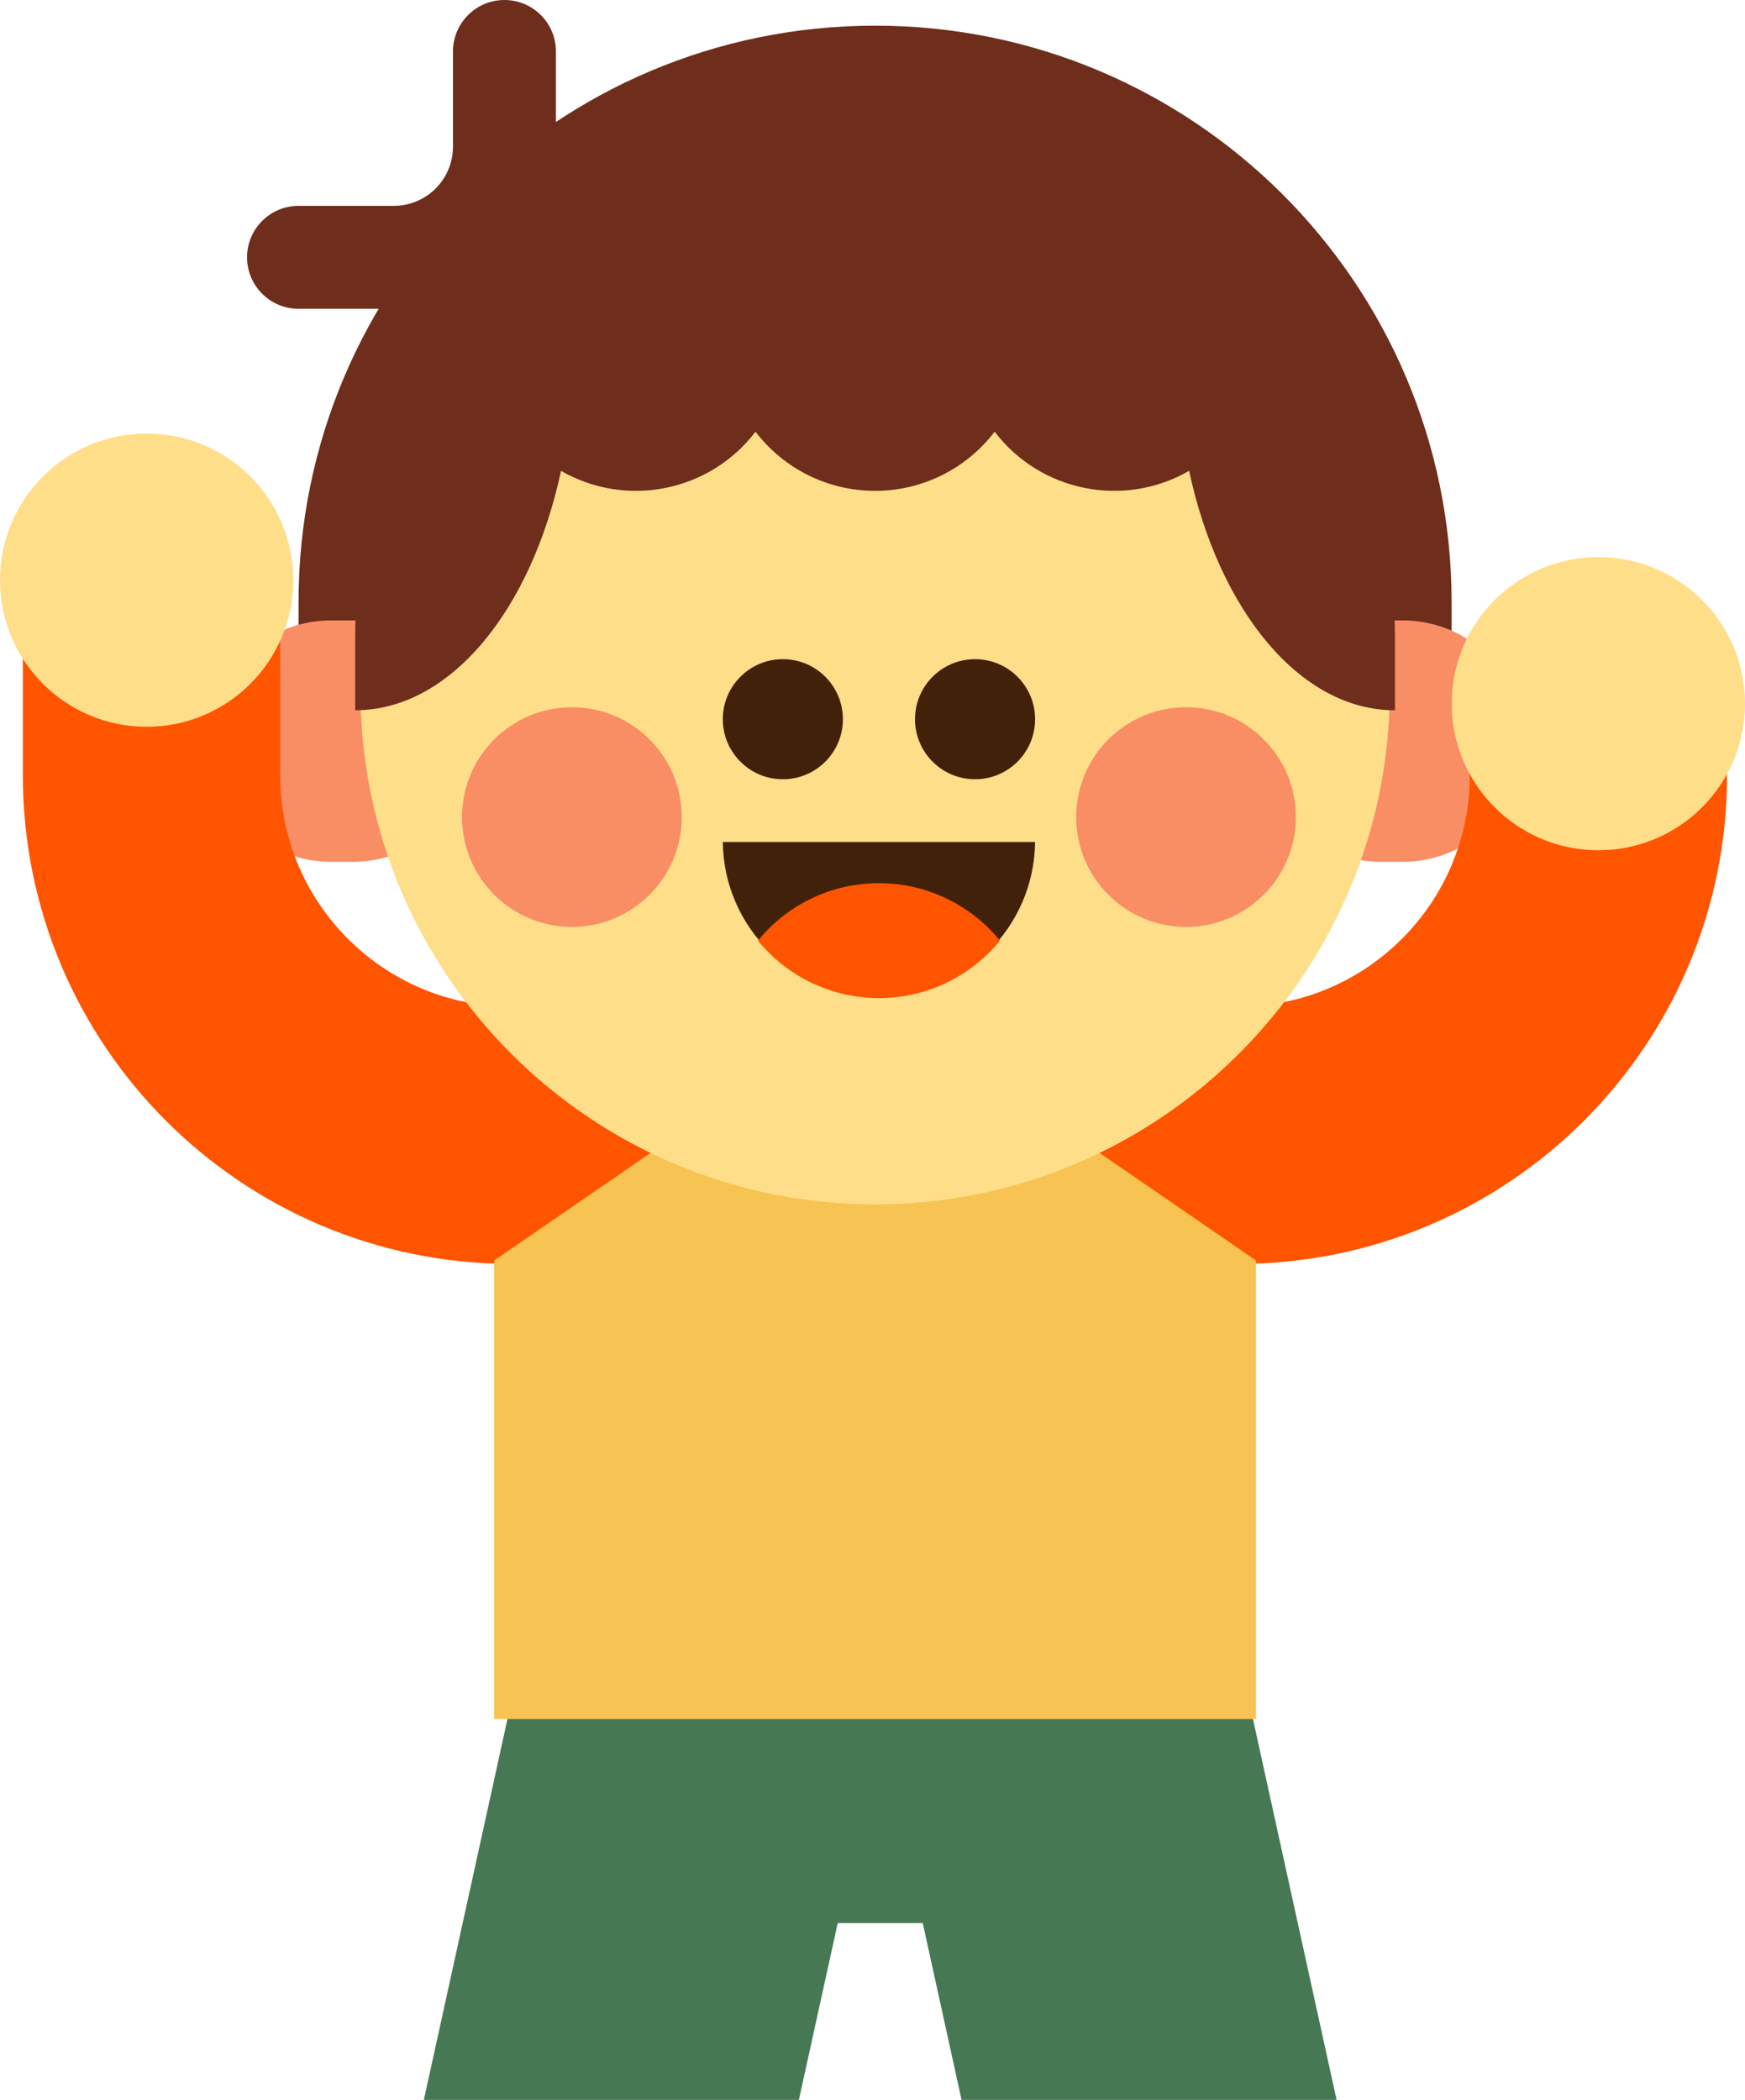 <svg version="1.1" xmlns="http://www.w3.org/2000/svg" xmlns:xlink="http://www.w3.org/1999/xlink" width="89.735" height="108" viewBox="0,0,89.735,108"><g transform="translate(-197,-132)"><g data-paper-data="{&quot;isPaintingLayer&quot;:true}" fill-rule="evenodd" stroke-linecap="butt" stroke-linejoin="miter" stroke-miterlimit="10" stroke-dasharray="" stroke-dashoffset="0" style="mix-blend-mode: normal"><path d="M212.353,168.895v-5.93c0,-16.372 13.273,-29.645 29.647,-29.645c16.374,0 29.647,13.273 29.647,29.647v5.93" fill="#6f2d1c" stroke="none" stroke-width="1"/><path d="M215.144,163.909c3.429,0 6.208,2.78 6.208,6.208c0,3.429 -2.78,6.208 -6.208,6.208h-1.241c-3.385,-0.061 -6.098,-2.822 -6.098,-6.208c0,-3.386 2.712,-6.147 6.098,-6.208h1.241M269.144,163.909c3.429,0 6.208,2.78 6.208,6.208c0,3.429 -2.78,6.208 -6.208,6.208h-1.241c-3.385,-0.061 -6.098,-2.822 -6.098,-6.208c0,-3.386 2.712,-6.147 6.098,-6.208h1.241" data-paper-data="{&quot;origPos&quot;:null}" fill="#f98e65" stroke="none" stroke-width="1"/><path d="M279.195,164.547v7.326c0,10.225 -8.29,18.514 -18.514,18.514h-37.376c-10.224,0 -18.513,-8.29 -18.513,-18.514v-7.326" fill="none" stroke="#ff5400" stroke-width="13.235"/><path d="M218.796,240l5.208,-23.726h36.52l5.21,23.726h-19.286l-1.998,-9.098h-4.37l-1.998,9.098z" fill="#467854" stroke="none" stroke-width="1"/><path d="M261.588,220.412h-39.176v-23.583l19.588,-13.476l19.588,13.476z" fill="#f7c353" stroke="none" stroke-width="1"/><path d="M242,193.941c-14.62,0 -26.47,-11.851 -26.47,-26.47v-5.295c0,-14.619 11.85,-26.47 26.47,-26.47c14.62,0 26.47,11.851 26.47,26.47v5.295c0,14.619 -11.85,26.47 -26.47,26.47" data-paper-data="{&quot;origPos&quot;:null}" fill="#ffde8a" stroke="none" stroke-width="1"/><path d="M240.346,168.99c0,1.705 -1.383,3.088 -3.088,3.088c-1.705,0 -3.088,-1.383 -3.088,-3.088c0,-1.705 1.383,-3.088 3.088,-3.088c1.705,0 3.088,1.383 3.088,3.088M250.229,175.304c-0.049,4.4 -3.63,7.94 -8.03,7.94c-4.4,0 -7.98,-3.541 -8.03,-7.94" fill="#42210b" stroke="none" stroke-width="1"/><path d="M242.199,177.422c2.413,-0.002 4.699,1.083 6.222,2.955c-1.523,1.872 -3.809,2.958 -6.222,2.956c-2.413,0.002 -4.698,-1.084 -6.221,-2.956c1.523,-1.872 3.809,-2.957 6.222,-2.955" fill="#ff5400" stroke="none" stroke-width="1"/><path d="M250.229,168.99c0,1.706 -1.383,3.088 -3.088,3.088c-1.706,0 -3.088,-1.383 -3.088,-3.088c0,-1.706 1.383,-3.088 3.088,-3.088c1.706,0 3.088,1.383 3.088,3.088" fill="#42210b" stroke="none" stroke-width="1"/><path d="M232.059,174.023c0,3.12 -2.53,5.65 -5.65,5.65c-3.12,0 -5.65,-2.53 -5.65,-5.65c0,-3.12 2.53,-5.65 5.65,-5.65c3.12,0 5.65,2.53 5.65,5.65M263.64,174.023c0,3.12 -2.53,5.65 -5.65,5.65c-3.12,0 -5.65,-2.53 -5.65,-5.65c0,-3.12 2.53,-5.65 5.65,-5.65c3.12,0 5.65,2.53 5.65,5.65" fill="#f98e65" stroke="none" stroke-width="1"/><path d="M268.999,162.389l-0.402,-0.301c0.09,0.888 0.137,1.788 0.137,2.699v3.743c-4.888,0 -9.044,-5.14 -10.585,-12.313c-3.366,1.935 -7.645,1.073 -10,-2.014c-1.463,1.918 -3.737,3.043 -6.149,3.043c-2.412,0 -4.686,-1.125 -6.149,-3.043c-2.355,3.087 -6.634,3.949 -10,2.014c-1.543,7.172 -5.699,12.312 -10.587,12.312v-3.743c0.001,-0.893 0.046,-1.786 0.135,-2.675l-0.4,0.277c0,-14.912 12.088,-27 27,-27c14.912,0 27,12.088 27,27z" fill="#6f2d1c" stroke="none" stroke-width="1"/><path d="M217.252,147.882h-4.9c-1.462,0 -2.647,-1.185 -2.647,-2.647c0,-1.462 1.185,-2.647 2.647,-2.647h4.9c1.679,-0.002 3.04,-1.363 3.042,-3.042v-4.899c0,-1.462 1.185,-2.647 2.647,-2.647c1.462,0 2.647,1.185 2.647,2.647v4.9c0,4.596 -3.74,8.335 -8.336,8.335" fill="#6f2d1c" stroke="none" stroke-width="1"/><path d="M286.735,168.191c0,4.165 -3.376,7.54 -7.54,7.54c-4.165,0 -7.54,-3.376 -7.54,-7.54c0,-4.165 3.376,-7.54 7.54,-7.54c4.165,0 7.54,3.376 7.54,7.54" data-paper-data="{&quot;origPos&quot;:null}" fill="#ffde8a" stroke="none" stroke-width="1"/><path d="M212.082,161.838c0,4.165 -3.376,7.541 -7.541,7.541c-4.165,0 -7.541,-3.376 -7.541,-7.541c0,-4.165 3.376,-7.541 7.541,-7.541c4.165,0 7.541,3.376 7.541,7.541" data-paper-data="{&quot;origPos&quot;:null}" fill="#ffde8a" stroke="none" stroke-width="1"/></g></g></svg>